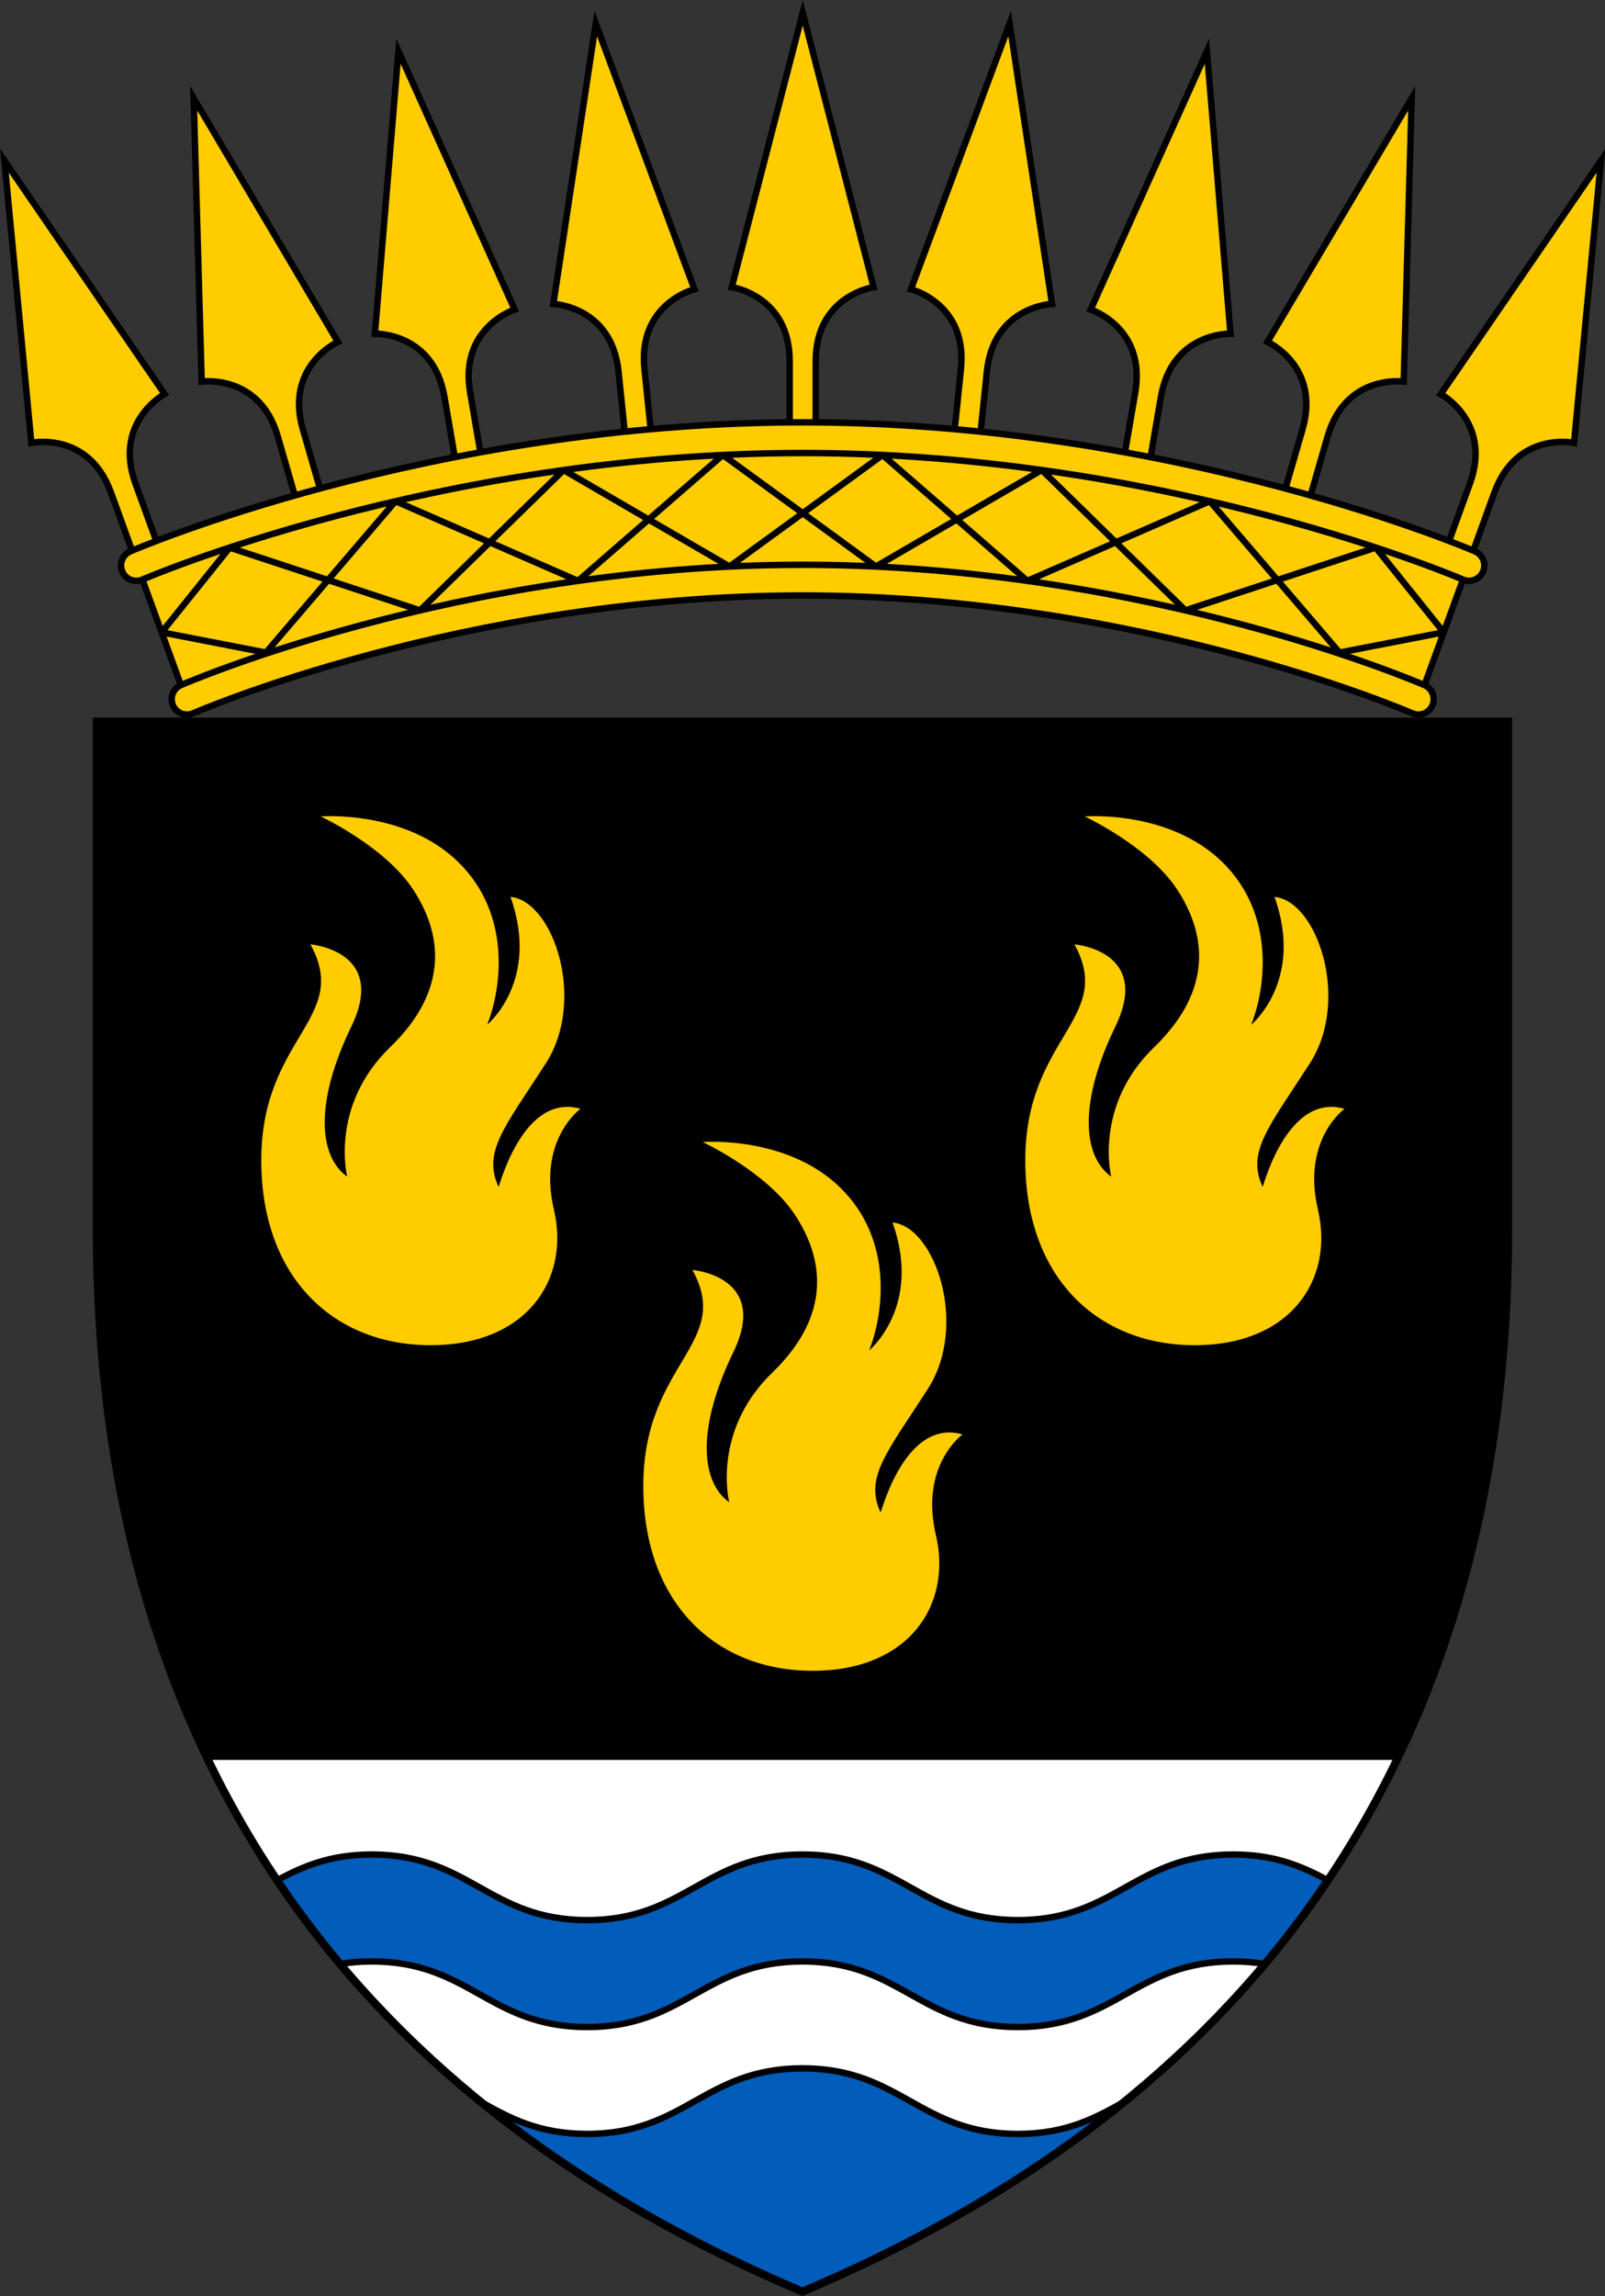 <svg height="715" viewBox="0 0 132.292 189.177" width="500" xmlns="http://www.w3.org/2000/svg" xmlns:xlink="http://www.w3.org/1999/xlink"><rect x="0" y="0" width="132.292" height="189.177" fill="#333333" stroke="none"/><g transform="translate(-42.192 -34.683)"><path d="m166.505 135.824v-41.683h-116.335v41.683c0 49.827 27.665 74.741 58.168 87.677 30.502-12.936 58.168-37.85 58.168-87.677z"/><path d="m62.447 185.491c10.923 18.596 27.912 30.386 45.891 38.01 17.978-7.625 34.967-19.414 45.89-38.01z" fill="#025cb9"/><path d="m59.22 179.423c1.733 3.62 3.679 7.011 5.812 10.185 2.093-1.129 4.35-2.123 7.803-2.123 8.085 0 9.667 5.405 17.752 5.405 8.085 0 9.666-5.405 17.751-5.405 8.085 0 9.666 5.405 17.751 5.405 8.085 0 9.666-5.405 17.751-5.405 3.453 0 5.709.994 7.803 2.123 2.133-3.174 4.079-6.565 5.812-10.185zm13.614 16.87c-.954 0-1.811.08-2.606.212 3.546 4.219 7.449 7.988 11.607 11.367 2.376 1.328 4.777 2.635 8.751 2.635 8.085 0 9.666-5.405 17.751-5.405 8.085 0 9.666 5.405 17.751 5.405 3.976 0 6.376-1.309 8.753-2.637 4.158-3.379 8.059-7.147 11.604-11.365-.794-.133-1.652-.212-2.606-.212-8.085 0-9.666 5.406-17.751 5.406-8.085 0-9.666-5.406-17.751-5.406-8.085 0-9.666 5.406-17.751 5.406-8.085 0-9.667-5.406-17.752-5.406z" fill="#fff" stroke="#000" stroke-width=".529"/><g stroke-width=".419" transform="matrix(2.38 0 0 2.39 -122.6 -141.581)"><path id="a" d="m80.348 101.897s2.907-.234 4.761 1.57c1.854 1.804 1.503 4.36 1.002 5.613 0 0 1.846-1.503.81-4.41 1.477.142 2.639 3.555 1.218 5.747-1.421 2.192-2.197 3.047-1.63 4.252.469-1.511 1.388-3.109 2.835-2.693 0 0-1.488 1.063-.921 3.473.567 2.41-.939 4.677-4.269 4.677-3.331 0-5.865-2.303-5.865-6.378 0-4.244 3.118-4.89 1.701-7.441 0 0 2.693.213 1.417 2.835-1.276 2.622-1.134 4.465-.142 5.174 0 0-.619-2.439 1.488-4.465s1.764-3.981.78-5.457-3.185-2.496-3.185-2.496z" fill="#fc0"/><g stroke-width=".419"><use height="100%" transform="translate(26.46)" width="100%" xlink:href="#a"/><use height="100%" transform="translate(13.23 11.225)" width="100%" xlink:href="#a"/></g></g><g stroke="#000"><path d="m50.17 135.824v-41.683h116.335v41.683c0 49.827-27.665 74.741-58.168 87.677-30.502-12.936-58.168-37.85-58.168-87.677z" fill="none" stroke-width=".661"/><g stroke-width=".444" transform="matrix(1.19 0 0 1.195 -8.078 -6.972)"><g fill="#fc0"><path d="m52.107 74.818 2.666 7.28s19.311-7.241 43.068-7.241c23.757 0 43.068 7.241 43.068 7.241l2.666-7.28s-20.044-9.783-45.734-9.783c-25.69 0-45.734 9.783-45.734 9.783z"/><path d="m53.309 72.817-1.682-4.614c-1.554-4.264 2.016-6.175 2.016-6.175l-11.093-16.093 1.864 19.456s3.963-.834 5.517 3.43l1.682 4.614z"/><path d="m98.744 64.679v-4.911c0-4.538 4.009-5.112 4.009-5.112l-4.911-18.918-4.911 18.918s4.009.573 4.009 5.112v4.911z"/><path d="m64.588 69.174-1.368-4.717c-1.264-4.359 2.426-6.026 2.426-6.026l-9.987-16.801.554 19.538s4.01-.566 5.274 3.792l1.368 4.717z"/><path d="m75.64 66.757-.833-4.84c-.77-4.472 3.084-5.717 3.084-5.717l-8.048-17.812-1.632 19.477s4.048-.115 4.818 4.358l.833 4.84z"/><path d="m87.387 65.182-.506-4.885c-.468-4.514 3.461-5.497 3.461-5.497l-6.834-18.312-2.936 19.324s4.047.157 4.514 4.671l.506 4.885z"/><path d="m142.374 72.817 1.682-4.614c1.554-4.264-2.016-6.175-2.016-6.175l11.093-16.093-1.864 19.456s-3.963-.834-5.517 3.43l-1.682 4.614z"/><path d="m131.095 69.174 1.368-4.717c1.264-4.359-2.426-6.026-2.426-6.026l9.987-16.801-.554 19.538s-4.01-.566-5.274 3.792l-1.368 4.717z"/><path d="m120.043 66.757.833-4.84c.77-4.472-3.084-5.717-3.084-5.717l8.048-17.812 1.632 19.477s-4.048-.115-4.818 4.358l-.833 4.84z"/><path d="m108.296 65.182.506-4.885c.468-4.514-3.461-5.497-3.461-5.497l6.834-18.312 2.936 19.324s-4.047.157-4.514 4.671l-.506 4.885z"/><path d="m51.27 72.875c-.537.231-.784.854-.553 1.391.231.537.854.784 1.391.552 0 0 20.28-8.725 45.734-8.725 25.454 0 45.734 8.725 45.734 8.725.537.231 1.159-.016 1.391-.552.231-.537-.016-1.159-.553-1.391 0 0-20.645-8.899-46.572-8.899-25.927 0-46.572 8.899-46.572 8.899zm4.348 11.164c-.536.233-1.16-.013-1.393-.549-.233-.536.013-1.159.549-1.392-0 0 19.073-8.299 43.068-8.299 23.995 0 43.068 8.299 43.068 8.299.536.233.782.856.549 1.392-.233.536-.857.782-1.393.549 0 0-18.705-8.124-42.224-8.124-23.519 0-42.224 8.124-42.224 8.124z"/></g><path d="m126.043 69.415-12.641 5.493-10.029-8.679-10.6 7.691-11.491-6.654-9.945 9.677-13.185-4.328-4.711 5.842 7.221 1.397 8.979-10.44 12.641 5.493 10.029-8.679 10.6 7.691 11.491-6.654 9.945 9.677 13.185-4.328 4.711 5.842-7.221 1.397z" fill="none" stroke-linejoin="bevel"/></g></g></g></svg>